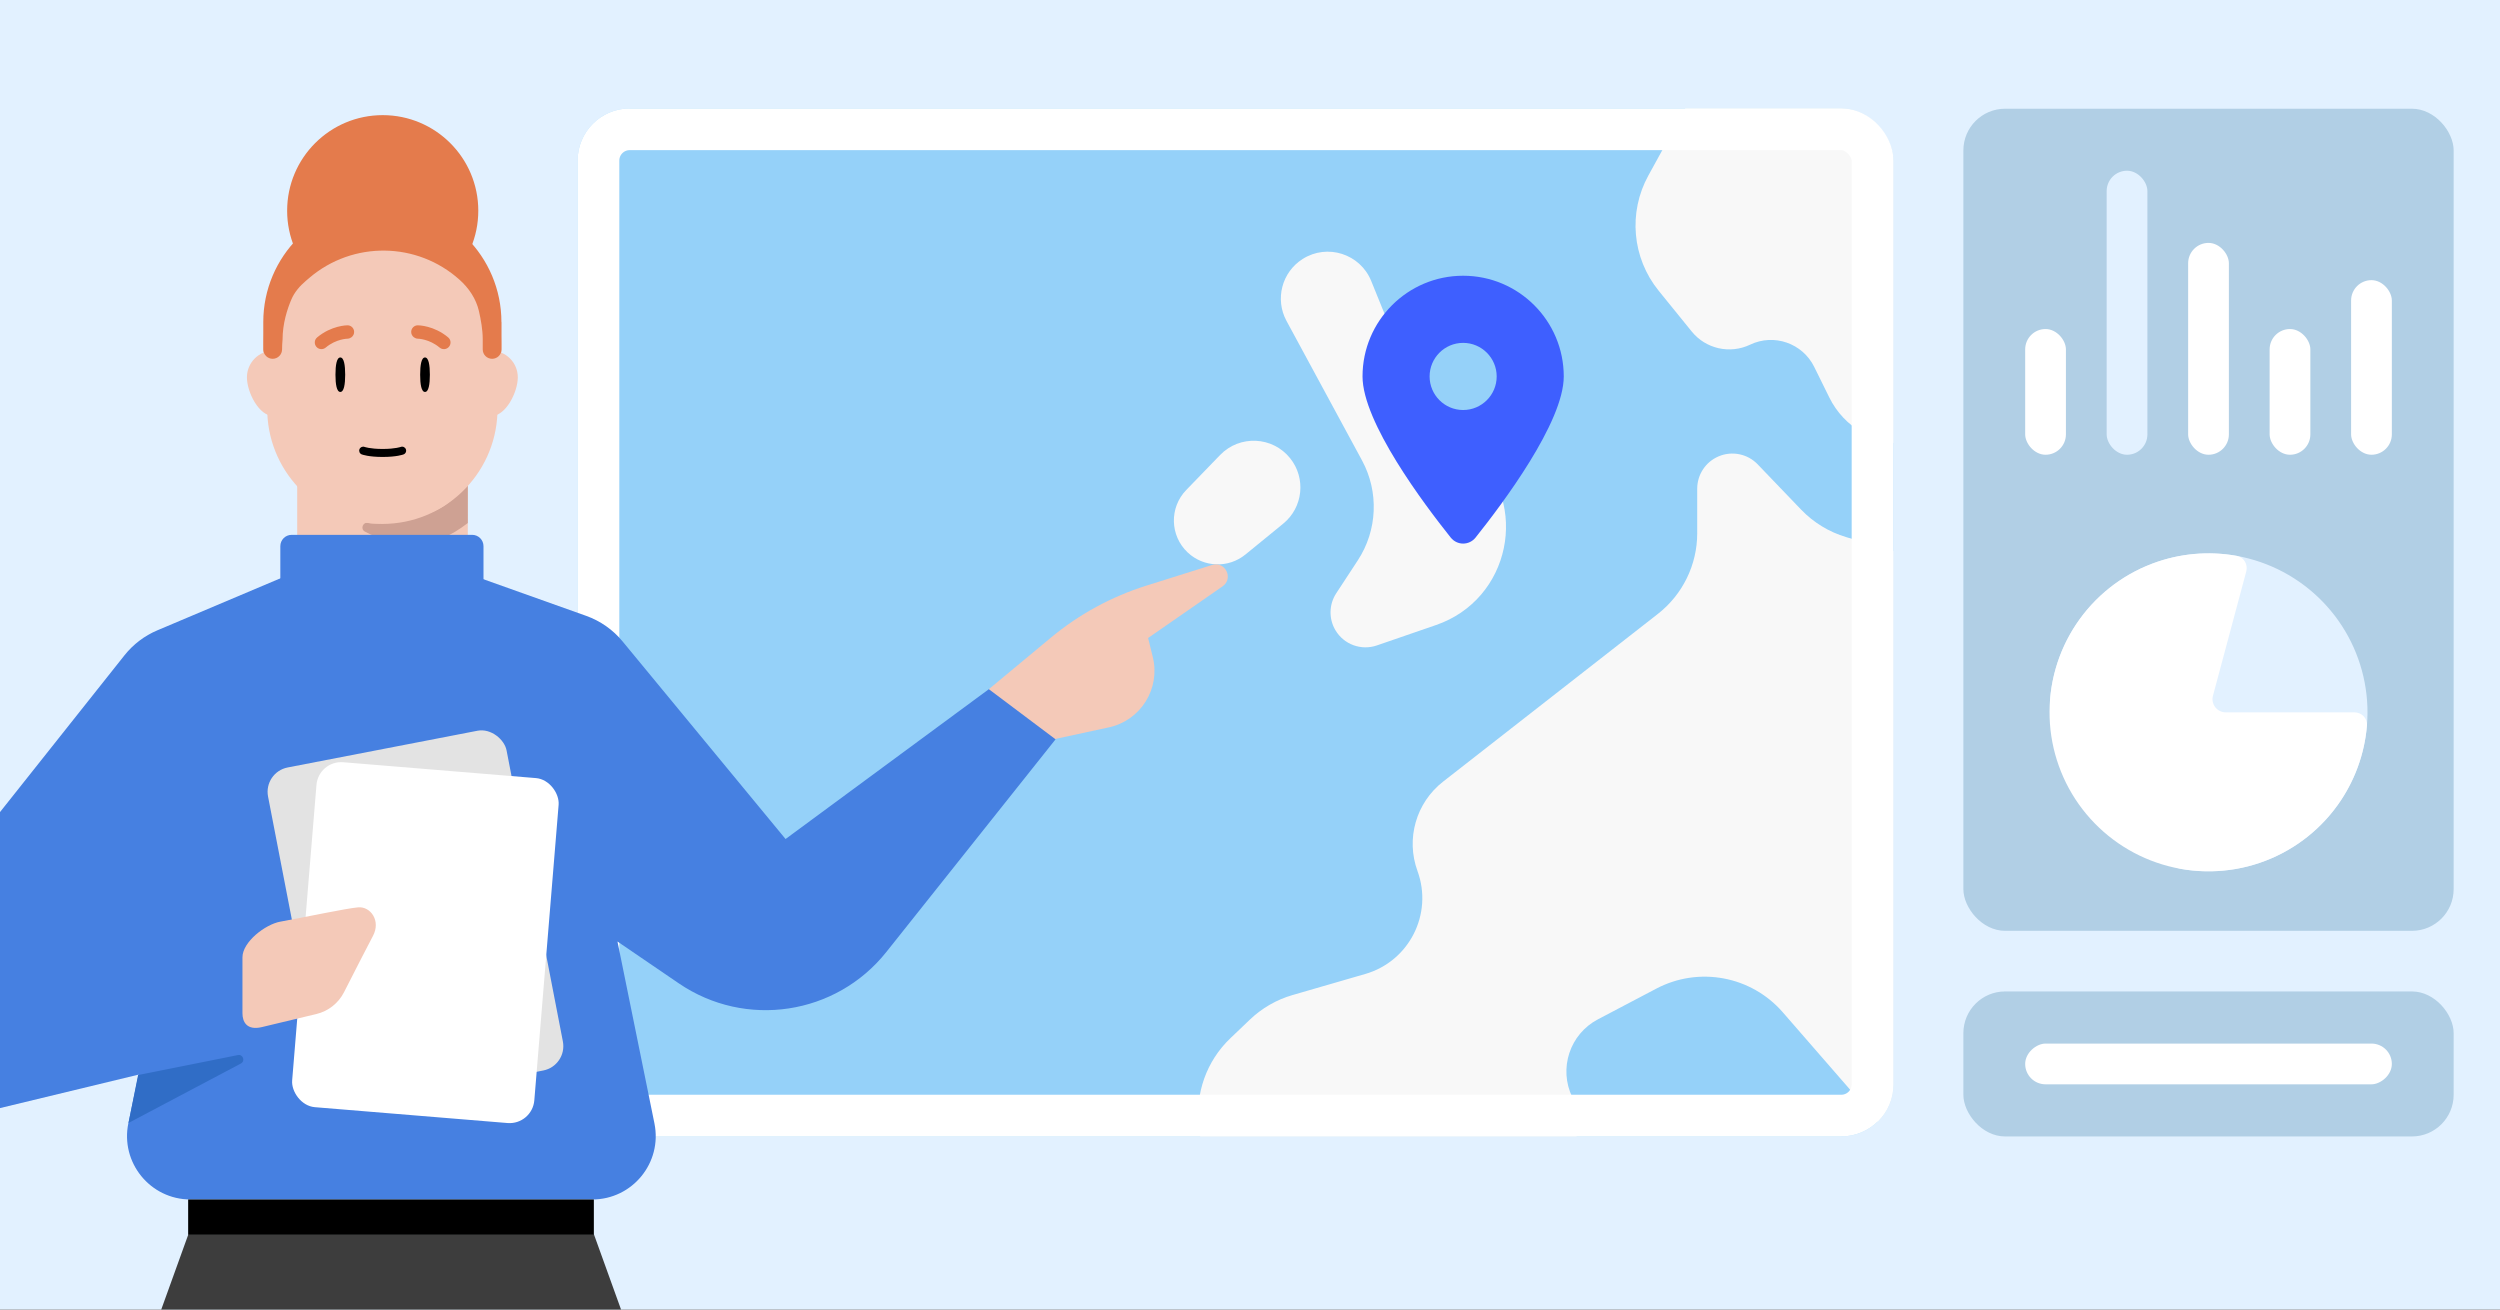 <svg fill="none" height="495" viewBox="0 0 945 495" width="945" xmlns="http://www.w3.org/2000/svg" xmlns:xlink="http://www.w3.org/1999/xlink"><rect x="0" y="0" width="945" height="495" fill="#333333" stroke="none"/><clipPath id="clip0_1471_2056"><path d="M0 0H945V495H0Z"/></clipPath><clipPath id="clip1_1471_2056"><rect height="388.591" rx="19.705" width="497.365" x="218.336" y="40.987"/></clipPath><g clip-path="url(#clip0_1471_2056)"><path d="M0 0H945V495H0Z" fill="#e2f1ff"/><rect fill="#b1cfe5" height="310.755" rx="15.764" width="185.326" x="742.155" y="41.097"/><rect fill="#b1cfe5" height="54.812" rx="15.764" width="185.326" x="742.155" y="374.766"/><g fill="#ffffff"><rect height="47.519" rx="7.7" width="15.4" x="765.518" y="124.374"/><rect height="47.519" rx="7.7" width="15.4" x="857.917" y="124.374"/><rect height="80.078" rx="7.7" width="15.4" x="827.117" y="91.815"/><rect height="65.998" rx="7.7" width="15.4" x="888.716" y="105.895"/></g><rect fill="#e2f1ff" height="107.357" rx="7.7" width="15.4" x="796.318" y="64.536"/><rect fill="#ffffff" height="138.598" rx="7.7" transform="matrix(0 1 -1 0 1298.588 -509.644)" width="15.4" x="904.116" y="394.472"/><g clip-path="url(#clip1_1471_2056)"><rect fill="#ffffff" height="388.591" rx="19.705" width="497.365" x="218.336" y="40.987"/><path d="M-1306.99-703.689H2908.89V1909.101H-1306.99Z" fill="#95d1f9"/><g fill="#f8f8f8"><path d="M79.727-309.566 1.413-378.747C-17.729-395.657-15.82-426.07 5.286-440.453L161.537-546.935C167.188-550.786 173.75-553.091 180.568-553.618L358.412-567.378C377.324-568.842 394.565-556.541 399.334-538.182L414.275-480.662C416.306-472.846 415.87-464.593 413.028-457.034L365.625-330.972C364.21-327.208 363.383-323.249 363.173-319.233L355.204-166.687C354.619-155.479 349.253-145.062 340.468-138.078L124.996 33.223C106.907 47.604 80.364 43.275 67.782 23.892L48.905-5.189C44.784-11.537 42.592-18.942 42.592-26.51V-116.403C42.592-120.612 43.27-124.794 44.601-128.786L90.951-267.835C95.918-282.738 91.5-299.166 79.727-309.566Z"/><path d="M708.069 421.933 673.891 382.642C661.972 368.94 642.197 365.231 626.123 373.682L604.013 385.307C593.381 390.897 589.094 403.909 594.321 414.723 599.425 425.283 595.469 437.991 585.273 443.788L523.909 478.677C511.37 485.806 495.926 485.464 483.715 477.787L473.442 471.329C463.513 465.088 456.905 454.725 455.434 443.09L453.238 425.726C451.681 413.408 456.058 401.081 465.034 392.504L472.443 385.425C477 381.07 482.541 377.88 488.596 376.125L516.091 368.157C532.694 363.345 541.749 345.477 535.811 329.243 531.362 317.082 535.264 303.44 545.47 295.471L626.67 232.061C636.059 224.729 641.547 213.481 641.547 201.568V184.73C641.547 179.394 644.74 174.576 649.655 172.497 654.729 170.35 660.602 171.559 664.416 175.536L680.805 192.622C685.502 197.519 691.391 201.111 697.895 203.047L727.603 211.888C736.505 214.538 746.058 213.937 754.558 210.193L777.4 200.131C788.393 195.289 796.556 185.669 799.543 174.034L802.983 160.638C805.493 150.86 811.683 142.43 820.26 137.106L838.739 125.636C841.985 123.622 844.372 120.479 845.441 116.812 847.141 110.985 845.28 104.702 840.681 100.739L816.686 80.066C810.587 74.812 807.594 66.806 808.749 58.839 811.001 43.299 797.702 29.944 782.154 32.136 771.316 33.665 762.96 42.457 761.985 53.358L754.509 136.94C753.027 153.51 739.664 166.513 723.06 167.544L721.487 167.641C708.891 168.423 697.057 161.563 691.475 150.244L685.772 138.68C681.352 129.717 670.545 125.976 661.529 130.288 653.913 133.93 644.794 131.874 639.477 125.317L626.97 109.892C616.942 97.524 615.402 80.316 623.073 66.363L714.634-100.159C717.592-105.54 721.774-110.149 726.843-113.615L797.808-162.146C810.01-170.491 825.871-171.252 838.817-164.116L956.999-98.964C962.871-95.727 966.519-89.552 966.519-82.846 966.519-74.909 961.431-67.866 953.896-65.372L916.425-52.97C905.72-49.427 901.143-36.807 907.09-27.226 911.356-20.352 919.79-17.316 927.458-19.894L966.212-32.924C979.315-37.329 988.141-49.608 988.141-63.431 988.141-70.688 990.594-77.733 995.101-83.421L1004.87-95.747C1011.26-103.818 1020.58-109.044 1030.8-110.295L1122.24-121.481C1130.16-122.451 1137.6-125.817 1143.56-131.13L1163.44-148.873C1175.15-159.317 1179.49-175.738 1174.48-190.603L1168.14-209.422C1163.73-222.489 1168.56-236.891 1179.95-244.659 1187.45-249.77 1196.82-251.311 1205.56-248.87L1238.34-239.712C1255.59-234.894 1273.91-242.392 1282.83-257.92L1391.73-447.47C1397.12-456.858 1406.16-463.594 1416.7-466.078L1466.78-477.882C1476.49-480.17 1486.71-478.667 1495.35-473.68L1562.02-435.187C1570.27-430.427 1576.49-422.828 1579.54-413.809L1585.21-397.023C1592.4-375.752 1615.97-364.868 1636.82-373.187L1702.06-399.216C1712.51-403.383 1724.24-402.858 1734.28-397.774L1790.83-369.117C1804.36-362.256 1820.65-363.837 1832.61-373.173L1914.94-437.403C1924-444.475 1935.72-447.206 1946.98-444.872L2137.72-405.318C2148.13-403.159 2158.97-405.328 2167.76-411.326L2230.06-453.886C2239.36-460.239 2250.95-462.279 2261.86-459.486L2319.12-444.827C2322.7-443.911 2326.39-443.506 2330.08-443.624L2411.5-446.228C2442.66-447.225 2462.44-413.169 2446.12-386.598L2426.15-354.09C2417.64-340.222 2418.59-322.532 2428.54-309.655L2443.02-290.915C2450.8-280.844 2453.2-267.62 2449.46-255.455L2432.63-200.751C2429.27-189.825 2421.3-180.913 2410.81-176.355L2357.15-153.024C2338.64-144.978 2329.28-124.188 2335.52-104.999L2385.9 49.868C2390.28 63.337 2384.34 78.004 2371.81 84.615 2358.17 91.816 2341.28 87.123 2333.3 73.918L2295.18 10.783C2289.47 1.311 2288.02-10.14 2291.21-20.736L2301.27-54.172C2306.3-70.922 2299.35-88.957 2284.37-97.985 2269.91-106.696 2251.45-104.911 2238.94-93.591L2214.53-71.525C2205.38-63.248 2192.86-59.77 2180.75-62.139L2164.71-65.278C2150.3-68.097 2135.53-62.621 2126.44-51.093L2085.49.848C2072.68 17.093 2074.71 40.498 2090.14 54.285L2151.47 109.124C2156.49 113.607 2160.26 119.307 2162.44 125.674L2183.29 186.816C2185.85 194.32 2186.07 202.426 2183.92 210.059L2166.64 271.525C2165.05 277.157 2162.23 282.361 2158.37 286.757L2113.67 337.671C2111.46 340.192 2108.53 341.979 2105.28 342.792 2095.91 345.134 2090.55 354.984 2093.66 364.122L2111.72 417.071C2115.2 427.272 2110.15 438.421 2100.18 442.525 2090.56 446.483 2079.51 442.58 2074.52 433.462L2057.62 402.628C2048.88 386.674 2030.05 379.168 2012.73 384.735 1990.81 391.778 1980.17 416.549 1990.13 437.296L2025.29 510.487C2026.62 513.251 2027.62 516.16 2028.26 519.157L2043.45 589.326C2046.49 603.334 2041.62 617.878 2030.78 627.246L1995.42 657.782C1991.59 661.098 1987.14 663.636 1982.33 665.256L1931.52 682.378C1911.63 689.08 1900.56 710.273 1906.42 730.427L1923 787.386C1928.22 805.339 1919.56 824.418 1902.6 832.301L1898.04 834.424C1884.13 840.89 1867.59 836.512 1858.7 824.014L1854.51 818.119C1847.16 807.788 1833.07 804.922 1822.27 811.566 1810.94 818.54 1807.41 833.385 1814.39 844.711L1852.97 907.273C1856.12 912.371 1855.58 918.919 1851.66 923.441 1846.24 929.672 1836.59 929.737 1831.1 923.578L1798.69 887.257C1796.32 884.602 1794.33 881.638 1792.76 878.444L1708.92 707.652C1702.79 695.159 1690.08 687.242 1676.16 687.242 1666.59 687.242 1657.4 691.003 1650.57 697.716L1605.68 741.869C1601.68 745.796 1598.58 750.533 1596.57 755.762L1570.48 823.786C1569.21 827.1 1567.49 830.225 1565.38 833.077L1540.62 866.475C1537.96 870.067 1534.06 872.541 1529.68 873.418 1521.68 875.017 1513.61 871.05 1509.99 863.743L1437.26 716.913C1435.87 714.113 1434.15 711.489 1432.14 709.097L1387.85 656.4C1380.41 647.549 1369.43 642.438 1357.87 642.438H1336.65C1333.11 642.438 1329.57 641.956 1326.16 641.004L1212.05 609.246C1199.6 605.783 1189.82 620.02 1197.5 630.399 1199.6 633.223 1202.7 635.125 1206.17 635.706L1249.02 642.88C1260.8 644.853 1271.04 652.093 1276.82 662.543L1277.41 663.616C1286.29 679.67 1282.84 699.739 1269.1 711.899L1211.44 762.928C1207.88 766.072 1203.79 768.545 1199.35 770.225L1160 785.121C1144.81 790.87 1127.66 786.651 1116.87 774.515L1039.38 687.34C1035.78 683.289 1029.64 682.766 1025.41 686.15 1021.77 689.057 1020.57 694.058 1022.48 698.3L1066.71 796.228C1073.65 811.598 1089.65 820.797 1106.42 819.062L1166.5 812.847C1184.82 810.951 1200.77 825.329 1200.77 843.754 1200.77 850.181 1198.77 856.449 1195.06 861.696L1084.22 1018.4C1080.36 1023.86 1077.96 1030.22 1077.25 1036.87L1056.63 1230.94C1055.72 1239.51 1052.01 1247.54 1046.07 1253.79L890.153 1417.74C882.761 1425.52 872.504 1429.92 861.777 1429.92H821.459C806.794 1429.92 793.358 1421.72 786.645 1408.68L716.055 1271.59C713.2 1266.05 711.711 1259.9 711.711 1253.66V1032.87C711.711 1028.8 711.076 1024.76 709.831 1020.88L688.887 955.756C685.733 945.948 678.841 937.778 669.703 933.017L628.628 911.615C623.443 908.913 617.718 907.407 611.875 907.207L433.911 901.109C417.986 900.564 403.979 890.422 398.49 875.463L362.376 777.037C359.165 768.288 359.181 758.68 362.419 749.942L428.65 571.217C431.928 562.371 438.289 555.006 446.563 550.476L554.12 491.59C558.162 489.377 562.563 487.895 567.121 487.212L661.439 473.078C675.364 470.991 689.337 476.541 698.035 487.614L731.476 530.183C738.9 539.633 750.252 545.151 762.27 545.151H830.318C832.411 545.151 834.5 545.319 836.566 545.653L931.283 560.961C937.715 562 944.304 561.419 950.454 559.269L978.467 549.475C994.29 543.944 1001.94 526.016 994.995 510.761 989.52 498.742 976.503 492.06 963.545 494.618L932.061 500.831C915.26 504.148 898.495 494.957 892.254 479.009 884.834 460.045 894.909 438.748 914.276 432.457L955.613 419.029C961.078 417.253 966.868 416.703 972.57 417.416L1005.05 421.477C1025.82 424.074 1044.97 409.872 1048.5 389.237L1048.86 387.175C1052.41 366.431 1038.94 346.586 1018.34 342.243L951.281 328.101C924.374 322.427 900.153 345.527 904.546 372.673L905.905 381.069C908.593 397.679 898.225 413.615 881.95 417.887 872.579 420.347 864.783 426.839 860.668 435.611L850.911 456.408C848.082 462.44 843.066 467.172 836.88 469.647 823.97 474.811 809.271 469.025 803.345 456.446L757.339 358.781C754.199 352.117 746.775 348.616 739.636 350.434 730.426 352.779 725.528 362.835 729.361 371.533L735.129 384.622C735.821 386.193 736.658 387.695 737.631 389.109L767.82 433.02C776.286 445.336 771.658 462.306 758.111 468.618 745.999 474.261 731.605 469.004 725.982 456.882L714.046 431.154C712.497 427.814 710.485 424.71 708.069 421.933Z"/><path d="M514.834 174.022 486.299 121.309C481.86 113.109 484.532 102.873 492.412 97.888 501.75 91.981 514.158 95.963 518.314 106.202L533.755 144.239C535.923 149.579 539.242 154.375 543.477 158.284L556.661 170.454C578.425 190.545 570.866 226.592 542.865 236.247L520.46 243.972C514.559 246.007 508.039 243.633 504.827 238.28 502.22 233.936 502.328 228.483 505.105 224.245L513.25 211.814C520.685 200.465 521.293 185.953 514.834 174.022Z"/><path d="M470.787 209.597 485.066 197.935C492.566 191.81 493.734 180.788 487.684 173.228 481.036 164.919 468.603 164.335 461.206 171.984L448.388 185.236C441.967 191.875 442.211 202.482 448.931 208.819 454.988 214.529 464.34 214.862 470.787 209.597Z"/></g></g><path d="M557.763 203.202C567.924 190.474 591.1 159.624 591.1 142.296 591.1 121.28 574.065 104.229 553.068 104.229 532.071 104.229 515.036 121.28 515.036 142.296 515.036 159.624 538.212 190.474 548.374 203.202 550.81 206.236 555.326 206.236 557.763 203.202ZM553.068 154.985C546.076 154.985 540.391 149.295 540.391 142.296 540.391 135.297 546.076 129.607 553.068 129.607 560.061 129.607 565.746 135.297 565.746 142.296 565.746 149.295 560.061 154.985 553.068 154.985Z" fill="#3e5fff"/><rect height="372.826" rx="11.823" stroke="#ffffff" stroke-width="15.764" width="481.6" x="226.218" y="48.87"/><path d="M779.709 269.262C776.955 269.262 774.702 267.026 774.93 264.281 775.827 253.491 779.627 243.11 785.97 234.258 793.284 224.052 803.611 216.393 815.501 212.357 827.391 208.321 840.247 208.11 852.262 211.755 864.278 215.4 874.85 222.717 882.494 232.679 890.138 242.64 894.469 254.746 894.88 267.296 895.291 279.845 891.761 292.209 884.785 302.649 877.809 313.089 867.738 321.082 855.986 325.505 845.795 329.341 834.783 330.324 824.129 328.398 821.419 327.909 819.842 325.153 820.555 322.493L833.136 275.539C833.984 272.372 831.598 269.262 828.32 269.262L779.709 269.262Z" fill="#e2f1ff"/><path d="M889.926 269.262C892.68 269.262 894.934 271.498 894.705 274.243 893.808 285.033 890.008 295.415 883.665 304.266 876.351 314.472 866.024 322.131 854.134 326.168 842.244 330.204 829.389 330.414 817.373 326.769 805.357 323.124 794.785 315.807 787.141 305.845 779.497 295.884 775.166 283.778 774.755 271.228 774.344 258.679 777.875 246.316 784.851 235.875 791.827 225.435 801.898 217.442 813.649 213.019 823.841 209.183 834.852 208.2 845.507 210.126 848.217 210.616 849.793 213.371 849.081 216.031L836.499 262.985C835.651 266.152 838.037 269.262 841.316 269.262H889.926Z" fill="#ffffff"/><path d="M373.8 260.498 397.212 241.05C407.858 232.207 420.125 225.522 433.328 221.37L458.168 213.557C463.146 211.991 466.417 218.669 462.129 221.643L433.98 241.162 435.752 248.34C438.706 260.3 431.196 272.337 419.155 274.943L399.034 279.298 385.879 288.897 373.8 260.498Z" fill="#f4c9b8"/><path d="M247.381 424.656C250.4 439.51 239.047 453.402 223.89 453.402H71.993C56.775 453.402 45.409 439.404 48.533 424.51L52.372 406.208-15.59 422.627C-46.465 430.086-69.33 394.286-49.578 369.411L47.06 247.701C50.343 243.567 54.611 240.323 59.474 238.267L112.028 216.046 174.581 216.046 221.574 232.792C226.94 234.704 231.688 238.035 235.313 242.43L296.941 317.148 373.783 260.511 399.004 279.462 335.04 359.847C316.029 383.738 281.804 388.91 256.582 371.705L233.404 355.893 247.381 424.656Z" fill="#4680e1"/><circle cx="144.666" cy="79.648" fill="#e47b4c" r="36.127"/><path d="M176.829 148.159V219.308C176.829 221.325 175.543 223.102 173.632 223.72L170.398 224.766C153.601 230.172 135.533 230.172 118.751 224.766L115.539 223.72C113.628 223.102 112.342 221.325 112.342 219.33V148.159H176.837 176.829Z" fill="#f4c9b8"/><path d="M176.827 183.561 176.83 197.702C170.458 202.566 164.532 205.477 155.926 205.477 149.397 205.477 143.259 203.844 137.896 200.922 136.151 199.974 137.144 197.271 139.092 197.647 141.514 198.144 145.868 197.647 148.433 197.647 166.711 193.489 166.897 192.628 176.827 183.561Z" fill="#cea193"/><path d="M113.468 142.636C113.468 137.053 108.961 132.558 103.408 132.558 97.856 132.558 93.339 137.053 93.339 142.636 93.339 148.22 97.847 157.286 103.408 157.286 108.969 157.286 113.468 148.185 113.468 142.636Z" fill="#f4c9b8"/><path d="M195.729 142.636C195.729 137.053 191.221 132.558 185.66 132.558 180.099 132.558 175.591 137.053 175.591 142.636 175.591 148.22 180.099 157.287 185.66 157.287 191.221 157.287 195.729 148.185 195.729 142.636Z" fill="#f4c9b8"/><path d="M144.526 198.044C121.159 198.044 101.971 179.582 101.039 156.237L99.562 132.598C98.534 107.023 118.974 85.726 144.535 85.726 170.096 85.726 190.527 107.023 189.508 132.598L188.031 156.237C187.099 179.582 167.902 198.044 144.535 198.044H144.526Z" fill="#f4c9b8"/><path d="M130.479 141.641C130.479 145.242 130.023 148.159 128.642 148.159 127.261 148.159 126.805 145.242 126.805 141.641 126.805 138.04 127.261 135.123 128.642 135.123 130.023 135.123 130.479 138.04 130.479 141.641Z" fill="#000000"/><path d="M162.49 141.641C162.49 145.242 162.034 148.159 160.653 148.159 159.273 148.159 158.816 145.242 158.816 141.641 158.816 138.04 159.273 135.123 160.653 135.123 162.034 135.123 162.49 138.04 162.49 141.641Z" fill="#000000"/><path d="M132.871 127.479C133.484 127.003 133.873 126.268 133.864 125.446 133.847 124.08 132.732 122.956 131.35 122.964 131.081 122.966 125.25 123.042 119.893 127.531 118.822 128.421 118.683 129.987 119.573 131.076 120.463 132.14 122.045 132.278 123.116 131.388 127.03 128.093 131.33 128.024 131.385 128.024 131.937 128.015 132.447 127.781 132.871 127.479Z" fill="#e47b4c"/><path d="M156.424 127.479C155.811 127.003 155.422 126.268 155.431 125.447 155.448 124.08 156.563 122.956 157.945 122.965 158.214 122.966 164.045 123.042 169.402 127.531 170.473 128.421 170.612 129.987 169.722 131.076 168.832 132.14 167.25 132.278 166.179 131.388 162.265 128.093 157.965 128.024 157.91 128.024 157.357 128.015 156.848 127.781 156.424 127.479Z" fill="#e47b4c"/><path clip-rule="evenodd" d="M137.816 168.936C137.038 168.644 136.17 169.035 135.873 169.812 135.575 170.592 135.965 171.467 136.745 171.765 136.93 171.836 137.122 171.892 137.313 171.945 137.65 172.038 138.137 172.157 138.784 172.273 140.079 172.506 142.009 172.729 144.647 172.729 147.285 172.729 149.215 172.506 150.51 172.273 151.157 172.157 151.644 172.038 151.981 171.945 152.173 171.891 152.362 171.831 152.549 171.765 153.329 171.467 153.719 170.592 153.421 169.812 153.124 169.035 152.256 168.644 151.478 168.936 151.478 168.936 151.477 168.937 151.476 168.937 151.456 168.944 151.356 168.979 151.172 169.03 150.927 169.098 150.531 169.196 149.975 169.296 148.865 169.495 147.114 169.704 144.647 169.704 142.18 169.704 140.429 169.495 139.319 169.296 138.763 169.196 138.367 169.098 138.122 169.03 137.938 168.979 137.838 168.944 137.818 168.937 137.817 168.937 137.816 168.936 137.816 168.936Z" fill="#000000" fill-rule="evenodd"/><path d="M189.577 132.083V121.763H189.542C189.542 96.905 169.387 76.723 144.535 76.723 119.682 76.723 99.519 96.905 99.519 121.763V132.057C99.519 134.01 101.099 135.626 103.068 135.626 105.037 135.626 106.626 134.01 106.626 132.057 106.626 130.855 106.686 129.628 106.807 128.392 106.807 122.269 108.622 116.741 110.141 113.187 111.332 110.399 113.349 108.093 115.658 106.126L116.955 105.021C133.384 91.026 157.628 91.332 173.699 105.735V105.735C177.242 108.911 179.965 112.938 181.032 117.575 181.784 120.843 182.47 124.755 182.47 128.159V132.083C182.47 134.045 184.059 135.626 186.019 135.626 187.979 135.626 189.577 134.045 189.577 132.083Z" fill="#e47b4c"/><path d="M105.966 206.45C105.966 204.086 107.882 202.17 110.246 202.17H178.479C180.843 202.17 182.76 204.086 182.76 206.45V239.13H105.966V206.45Z" fill="#4680e1"/><path d="M71.232 466.493H224.473L259.175 562.733C267.71 586.405 271.718 611.471 270.989 636.624L262.569 927.226H33.137L24.716 636.624C23.988 611.471 27.995 586.405 36.531 562.733L71.232 466.493Z" fill="#3d3d3d"/><path d="M71.124 453.401H224.476V466.693H71.124Z" fill="#000000"/><path d="M89.925 398.815 52.198 406.368 48.577 424.478 91.061 402.008C92.807 401.085 91.861 398.428 89.925 398.815Z" fill="#306dc6"/><rect fill="#e3e3e3" height="130.783" rx="9.373" transform="matrix(.982 -.19 .19 .982 -53.712 24.292)" width="91.811" x="99.609" y="291.768"/><rect fill="#ffffff" height="130.783" rx="9.373" transform="matrix(.997 .082 -.082 .997 23.965 -8.902)" width="91.811" x="120.343" y="287.251"/><path d="M105.964 348.379C100.25 349.428 91.649 356.056 91.649 361.875V383.048C91.649 386.212 93.254 389.617 99.01 388.235 103.07 387.253 112.81 384.93 119.581 383.306 124.098 382.224 127.908 379.226 130.021 375.089 133.814 367.654 139.653 356.222 140.934 353.866 144.095 348.063 140.044 342.551 135.361 342.976 130.836 343.384 116.853 346.381 105.956 348.388L105.964 348.379Z" fill="#f4c9b8"/></g></svg>
